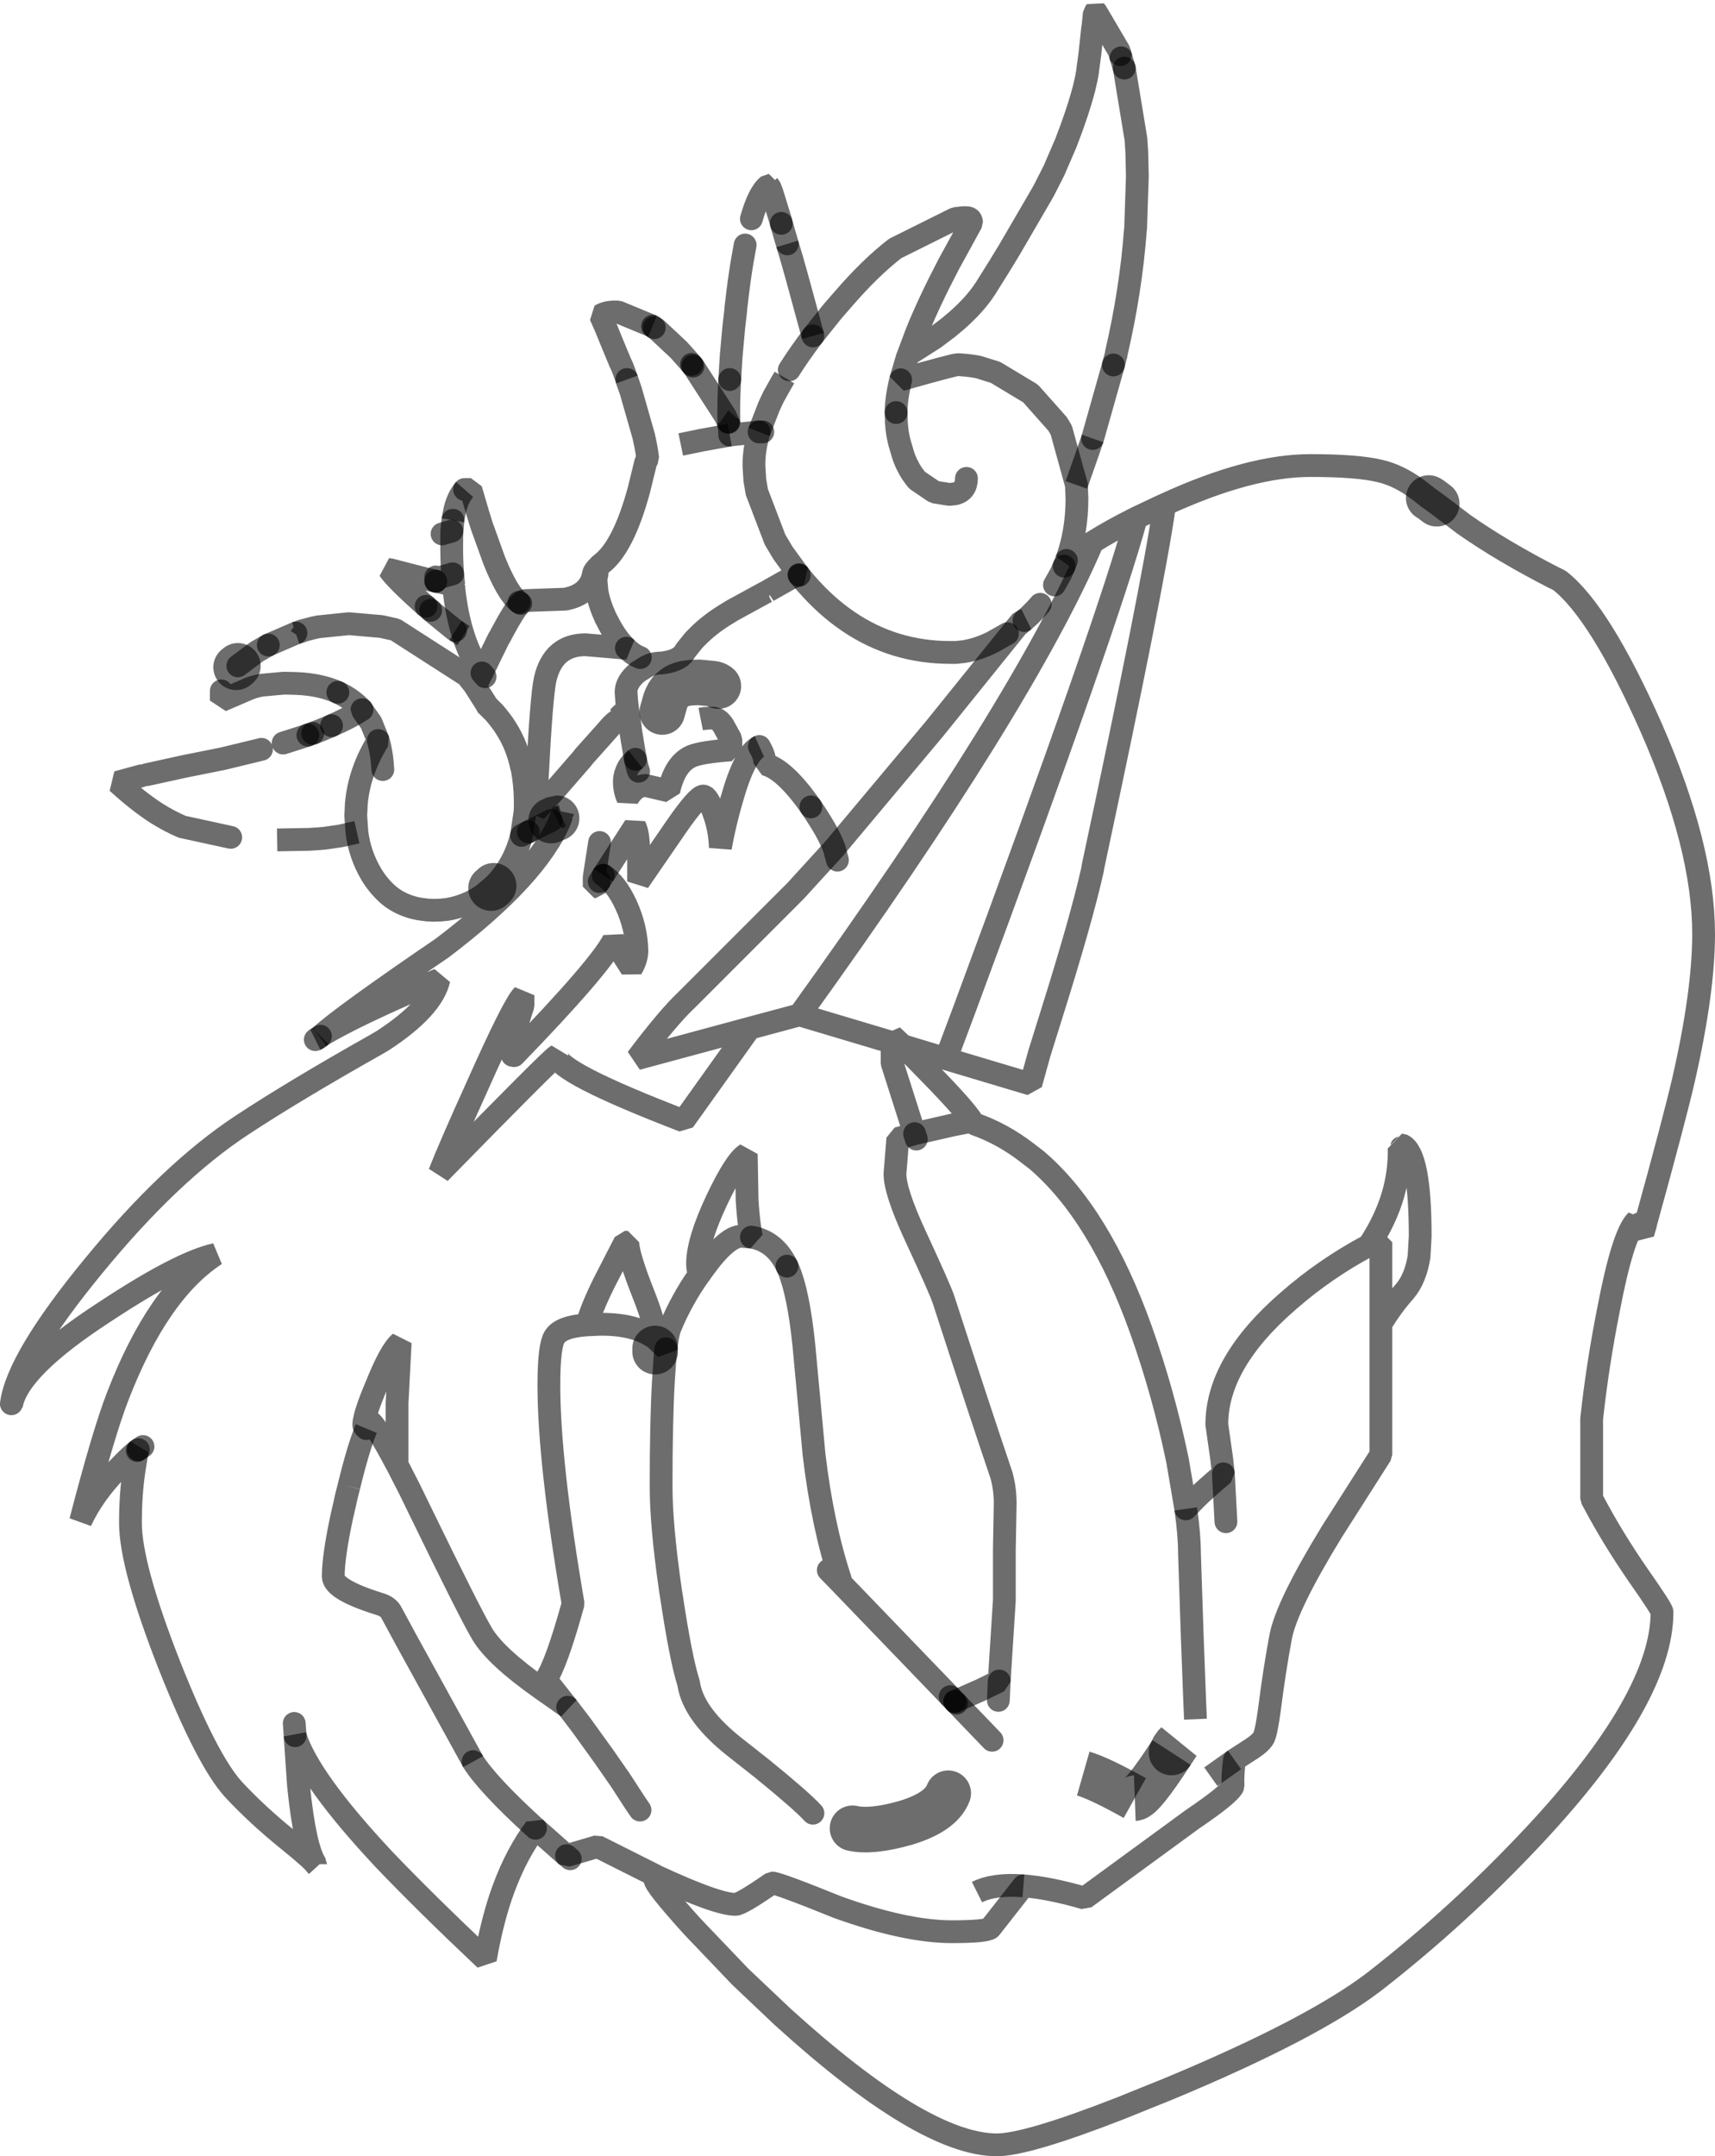 <?xml version="1.0" encoding="UTF-8" standalone="no"?>
<svg xmlns:ffdec="https://www.free-decompiler.com/flash" xmlns:xlink="http://www.w3.org/1999/xlink" ffdec:objectType="shape" height="378.4px" width="301.05px" xmlns="http://www.w3.org/2000/svg">
  <g transform="matrix(1.0, 0.0, 0.0, 1.0, -40.3, 51.0)">
    <path d="M158.95 69.55 Q159.95 68.95 161.6 68.8 L163.0 68.75 165.6 69.0 Q166.15 69.15 166.4 69.4 M156.55 73.95 L157.1 72.0 Q157.55 70.75 158.15 70.2 L158.55 69.85 M137.05 93.0 L137.95 92.6 138.0 92.6 M155.3 185.65 L155.3 186.2 M206.75 263.7 Q205.45 267.05 199.25 268.9 193.3 270.6 189.95 269.85" fill="none" stroke="#000000" stroke-linecap="round" stroke-linejoin="bevel" stroke-opacity="0.573" stroke-width="8.0"/>
    <path d="M82.05 65.85 L81.75 66.1" fill="none" stroke="#000000" stroke-linecap="round" stroke-linejoin="bevel" stroke-opacity="0.573" stroke-width="8.0"/>
    <path d="M172.2 -12.6 Q173.5 -17.15 175.15 -18.45 L175.3 -18.45 175.3 -18.35 175.4 -18.25 175.8 -17.25 177.2 -12.7 177.35 -12.25 177.45 -11.8 M168.25 23.1 Q168.15 19.9 168.4 15.6 M161.7 12.95 L161.15 12.3 159.45 10.4 155.55 6.75 155.15 6.5 M255.05 207.65 L255.5 216.05 M94.35 78.0 L93.45 78.3 90.0 79.4 M66.05 84.95 L72.65 83.5 79.4 82.15 86.2 80.5 M80.8 95.95 L72.3 94.1 Q70.15 93.2 67.75 91.7 64.5 89.6 60.9 86.3 L65.1 85.15" fill="none" stroke="#000000" stroke-linecap="round" stroke-linejoin="bevel" stroke-opacity="0.573" stroke-width="4.0"/>
    <path d="M177.45 -11.8 L178.5 -8.2 M235.75 13.05 L232.1 25.95 M161.95 13.25 L161.7 12.95 M155.15 6.5 L154.85 6.25 M115.1 55.4 L115.9 56.1 M95.2 77.7 L94.55 77.9 94.35 78.0" fill="none" stroke="#000000" stroke-linecap="round" stroke-linejoin="bevel" stroke-opacity="0.573" stroke-width="4.0"/>
    <path d="M123.35 258.15 L111.6 236.8 108.95 231.9 Q108.4 230.9 106.8 230.45 98.8 227.95 98.8 225.65 98.8 222.15 100.3 215.15 L100.9 212.55 100.9 212.5 101.05 211.85 101.1 211.6 101.55 209.85" fill="none" stroke="#000000" stroke-linecap="butt" stroke-linejoin="bevel" stroke-opacity="0.573" stroke-width="4.0"/>
    <path d="M237.65 -39.05 L239.7 -26.6 239.85 -24.3 239.95 -20.05 239.65 -11.0 239.6 -10.55 Q238.8 0.05 236.25 11.0 L236.25 11.15 236.1 11.7 235.75 13.05 M168.4 15.6 L168.65 11.5 169.1 6.5 169.45 3.45 169.45 3.4 169.5 2.75 169.55 2.45 Q170.0 -1.6 170.55 -4.9 L171.1 -8.0 M197.6 21.4 L197.65 23.1 Q197.75 25.0 198.2 26.7 L198.85 28.9 199.1 29.6 199.3 30.05 199.35 30.2 199.6 30.7 200.0 31.45 200.4 32.1 201.25 33.25 204.35 35.35 206.85 35.75 206.95 35.75 207.1 35.75 208.0 35.65 Q209.95 35.15 209.95 32.95 M227.1 48.35 L226.5 49.7 225.8 50.95 225.4 51.65 M180.6 49.95 L181.8 51.4 181.9 51.5 Q185.3 55.4 189.2 58.05 197.2 63.5 207.15 63.5 L208.1 63.5 209.5 63.35 Q212.0 62.95 214.5 61.7 L217.15 60.2 M182.65 90.6 Q178.0 83.95 174.55 83.1 174.65 81.8 173.6 80.0 M178.45 171.2 L178.7 171.75 Q180.45 175.85 181.4 184.95 L183.2 204.3 Q184.7 216.8 187.8 226.15 M131.4 54.7 L131.35 54.65 Q129.4 53.2 127.05 47.35 L124.85 41.25 124.2 39.15 122.95 34.9 121.85 34.9 M115.9 56.1 L116.65 56.75 120.1 59.55 120.25 59.65 M98.5 76.35 L96.6 77.15 95.2 77.7 M87.4 62.2 L87.2 62.35 86.95 62.45 85.4 63.35 82.05 65.85 M99.6 70.5 Q96.6 69.15 92.5 68.95 L90.65 68.9 90.25 68.9 90.15 68.9 90.05 68.9 90.0 68.9 86.2 69.25 Q84.55 69.55 83.35 70.15 L79.15 71.95 79.15 70.25 M133.05 95.0 L133.2 94.9 137.05 93.0 M64.6 203.4 L65.4 202.85 M145.5 103.7 L145.45 103.8 144.9 104.6 144.6 104.6 144.6 103.05 144.7 102.3 145.55 96.85 M208.2 247.9 L214.45 254.4 M207.1 246.75 L187.45 226.35 185.7 224.55" fill="none" stroke="#000000" stroke-linecap="round" stroke-linejoin="bevel" stroke-opacity="0.573" stroke-width="4.0"/>
    <path d="M239.5 264.55 Q233.25 261.05 230.45 260.25" fill="none" stroke="#000000" stroke-linecap="butt" stroke-linejoin="bevel" stroke-opacity="0.573" stroke-width="8.0"/>
    <path d="M237.1 -40.85 L237.65 -39.05 M139.75 274.65 L140.4 275.2 M198.4 15.65 Q197.6 18.95 197.6 21.4 M227.5 47.35 L227.1 48.35 M150.25 62.75 Q151.4 63.9 152.7 64.4 M173.55 24.8 L174.2 24.8 M180.55 49.85 L180.6 49.95 M183.0 7.95 Q180.65 11.05 178.85 13.9 M151.85 82.25 Q152.15 83.75 152.4 84.35 M186.75 97.9 Q185.65 94.95 182.65 90.6 M200.85 147.95 L201.15 148.9 M215.7 244.0 L215.55 247.4 M172.2 166.1 Q176.35 166.8 178.45 171.2 M186.75 97.9 L187.3 99.95 M131.7 54.9 L131.4 54.7 M119.6 42.2 L117.9 42.7 M116.8 51.0 L116.8 50.25 M119.75 49.7 L117.9 50.25 M124.9 67.1 L125.45 67.75 M103.85 73.55 Q101.6 75.0 98.5 76.35 M92.25 60.1 L87.4 62.2 M103.85 73.55 Q102.1 71.65 99.6 70.5 M131.85 95.6 L133.05 95.0 M64.4 203.55 L64.6 203.4 M146.2 102.6 L145.5 103.7 M207.9 247.6 L208.2 247.9" fill="none" stroke="#000000" stroke-linecap="round" stroke-linejoin="bevel" stroke-opacity="0.573" stroke-width="4.0"/>
    <path d="M178.5 -8.2 L179.35 -5.35 180.25 -2.15 182.5 6.1 183.0 7.95 M232.1 25.95 L231.8 26.8 231.2 28.55 229.25 34.1 M159.8 27.0 L163.45 26.25 168.4 25.35 M154.85 6.25 L148.8 3.75 148.7 3.75 148.6 3.75 148.45 3.75 148.35 3.75 148.2 3.75 Q146.7 3.75 145.7 4.35 L146.65 6.5 147.65 8.95 149.1 12.45 149.6 13.55 150.35 15.6 M178.0 15.25 L177.5 16.1 176.1 18.6 176.05 18.7 175.3 20.3 173.55 24.8 M173.6 80.0 Q171.05 81.15 168.75 89.3 167.55 93.4 166.75 97.75 166.65 94.4 165.5 91.4 164.5 88.7 163.75 88.7 162.75 88.7 159.0 94.1 L152.4 103.7 152.4 98.05 Q152.35 95.2 151.75 94.0 L146.2 102.6 M163.3 75.2 L163.8 75.1 165.15 75.0 165.65 75.05 Q166.4 75.2 166.95 75.9 L167.25 76.3 168.6 78.75 168.6 80.6 Q163.75 80.95 161.85 81.65 158.8 82.85 157.7 87.8 L153.65 86.85 Q151.8 86.85 150.5 89.05 149.9 87.75 149.9 86.2 149.9 85.3 150.2 84.55 150.65 83.2 151.85 82.25 M250.15 250.7 L250.0 247.1 249.6 236.55 249.1 221.6 Q249.1 218.4 248.45 213.8 M101.55 209.85 Q103.2 203.05 104.6 199.7 M121.85 34.9 Q120.75 36.15 120.2 38.25 L120.1 38.65 119.8 40.3 M120.25 59.65 L121.65 60.55 M88.95 96.4 L94.55 96.3 96.1 96.2 97.3 96.1 100.05 95.7 102.95 95.05 M138.0 92.6 L138.4 92.4 138.85 92.2 M95.65 131.45 L96.25 131.15 96.55 130.85 M252.85 260.8 L257.0 257.85 M211.8 281.05 Q214.8 279.55 219.95 279.95" fill="none" stroke="#000000" stroke-linecap="butt" stroke-linejoin="bevel" stroke-opacity="0.573" stroke-width="4.0"/>
    <path d="M183.0 7.95 L186.15 4.0 186.65 3.4 188.35 1.45 Q193.1 -4.05 197.45 -7.4 L208.0 -12.65 209.4 -12.8 209.8 -12.8 209.95 -12.8 Q210.8 -12.8 210.85 -11.95 L206.85 -4.65 Q203.4 1.95 201.25 7.25 L199.75 11.25 204.3 8.35 206.7 6.55 208.25 5.25 Q211.5 2.4 213.3 -0.4 L215.65 -4.15 217.45 -7.1 223.1 -16.8 223.55 -17.6 224.85 -20.15 225.3 -21.05 225.35 -21.15 227.4 -25.9 Q229.45 -31.15 230.6 -35.5 L231.0 -37.25 231.15 -38.1 231.2 -38.4 231.3 -39.2 231.6 -41.4 231.8 -43.25 232.1 -46.05 232.15 -46.25 232.4 -48.7 232.65 -49.0 232.7 -48.95 236.7 -42.15 236.95 -41.45 237.1 -40.85 236.95 -41.4 236.95 -41.45 M229.25 34.1 L229.35 36.45 Q229.35 42.4 227.5 47.35 229.35 45.85 231.95 44.25 L232.05 44.2 232.1 44.15 Q235.35 42.1 239.75 39.9 L243.55 38.1 244.75 37.55 Q259.65 30.7 270.3 30.7 278.6 30.7 282.5 31.65 285.8 32.4 289.1 34.85 L289.95 35.5 291.1 36.4 291.25 36.5 292.5 37.4 297.25 41.0 Q303.85 45.65 313.2 50.45 L313.25 50.45 314.1 50.9 Q321.2 56.5 330.15 76.7 339.35 97.65 339.35 112.9 339.35 123.05 335.85 138.4 334.3 145.15 329.15 163.8 L329.15 163.9 328.7 165.45 Q328.1 164.85 328.15 163.75 L327.6 163.35 327.6 163.25 327.6 163.2 327.5 163.3 Q325.15 165.75 322.65 178.85 320.7 188.7 319.7 198.0 L319.7 212.0 319.95 212.45 Q323.35 218.9 327.95 225.55 332.05 231.4 332.05 231.9 332.05 247.05 309.6 271.1 296.4 285.2 281.55 296.75 270.7 305.05 245.5 315.55 L236.95 319.0 Q220.55 325.4 215.3 325.4 202.4 325.4 177.7 302.95 L170.3 295.95 161.8 287.05 Q155.25 279.8 155.25 278.8 L155.4 278.2 155.35 278.15 145.2 273.05 139.75 274.65 139.5 274.45 134.3 269.85 133.5 270.95 Q130.35 275.55 128.2 281.85 126.55 286.8 125.5 292.85 114.7 282.65 107.65 275.25 94.5 261.2 92.1 253.6 L92.7 262.35 Q93.8 273.25 95.7 276.1 L95.7 276.15 95.95 276.45 95.65 276.15 Q95.15 275.35 90.7 271.75 85.45 267.5 81.3 263.05 76.65 257.95 70.0 241.15 63.2 223.8 63.2 216.25 63.2 211.2 63.85 206.9 L64.4 203.55 Q63.2 204.45 61.15 206.6 56.75 211.05 54.45 215.95 58.5 200.35 61.0 193.95 68.05 175.75 78.15 169.15 71.9 170.5 58.65 179.25 43.7 188.95 42.35 195.4 L42.3 195.35 42.3 195.7 42.35 195.4 M236.7 -42.15 L236.95 -41.4 M329.15 163.9 L328.15 163.75 M239.75 39.9 Q234.95 57.75 209.7 125.85 L206.35 134.8 221.25 139.25 222.75 133.85 225.0 126.65 Q230.15 110.25 232.05 101.75 L232.2 100.9 Q242.65 52.05 244.65 38.15 L244.75 37.55 M229.25 34.1 L226.6 24.5 225.95 23.4 221.2 18.05 215.05 14.35 212.0 13.4 210.75 13.2 209.9 13.1 208.65 13.0 208.55 13.0 208.4 13.0 Q207.75 13.0 198.4 15.65 L198.8 14.3 199.55 11.75 199.75 11.25 M232.05 44.2 L232.0 44.35 232.1 44.15 M168.4 25.35 L168.4 25.3 168.3 23.65 168.1 23.1 168.25 23.1 168.3 23.65 M150.35 15.6 L151.0 17.5 153.3 25.55 153.65 27.2 153.85 28.35 154.0 29.45 153.65 30.1 152.45 35.0 Q149.7 45.1 145.8 48.0 L145.3 48.5 145.1 48.7 145.1 49.7 144.9 50.65 145.1 52.85 Q145.5 55.0 146.6 57.4 L147.2 58.55 Q148.6 61.2 150.2 62.7 L150.25 62.75 150.1 62.75 143.1 62.15 Q137.4 62.15 136.0 68.2 135.35 71.05 134.6 85.7 L134.55 86.8 134.5 87.4 134.5 88.05 134.45 88.75 134.45 89.0 134.35 91.2 134.35 91.3 134.45 91.2 137.15 88.3 142.15 82.55 142.5 82.15 142.8 81.75 146.55 77.55 147.7 76.25 Q148.7 75.25 149.25 75.3 L149.25 75.0 148.85 74.9 148.9 74.85 148.95 74.85 149.25 74.5 149.55 74.25 150.2 73.55 150.35 73.45 150.45 73.3 150.65 74.6 150.95 76.7 151.0 77.25 151.2 78.45 151.35 79.35 151.65 81.15 151.75 81.75 151.8 82.0 151.85 82.25 M173.55 24.8 Q172.65 27.8 172.65 30.4 L172.65 30.8 172.8 33.25 173.1 35.0 173.1 35.2 176.35 43.7 177.75 46.05 180.15 49.35 180.55 49.85 180.35 49.95 179.2 50.4 175.3 52.6 175.0 52.8 175.15 52.85 174.85 52.85 170.0 55.5 168.9 56.1 167.35 57.05 Q164.6 58.8 162.7 60.75 L162.1 61.35 161.1 62.6 160.7 63.1 160.2 63.85 159.75 64.25 Q158.6 65.1 156.45 65.35 L155.65 65.4 Q154.7 65.5 153.75 66.0 L152.25 66.95 Q150.2 68.65 150.2 70.45 L150.3 71.9 150.45 73.3 M173.55 24.8 L168.75 25.3 168.4 25.35 M146.2 102.6 Q148.45 104.05 150.15 107.7 152.05 111.8 152.1 115.95 152.05 117.45 151.15 118.95 L148.0 114.0 Q145.65 118.65 130.55 134.25 L130.25 134.25 130.25 134.2 Q130.25 130.9 132.1 125.5 L132.1 123.65 Q130.45 125.3 124.1 139.55 119.25 150.25 117.45 154.85 137.1 134.75 138.05 134.25 138.05 137.15 160.3 145.7 L171.9 129.45 152.1 134.8 Q157.6 127.5 160.85 124.45 L179.95 105.35 186.75 97.9 204.3 76.95 218.85 58.9 219.6 58.0 220.05 57.9 218.85 58.9 M248.45 213.8 L247.0 205.3 Q244.55 193.5 240.6 182.4 233.35 162.1 222.35 152.65 L220.6 151.3 Q216.2 147.9 211.25 146.2 L210.95 145.75 207.65 146.4 200.85 147.95 197.9 148.8 197.4 155.0 Q197.4 158.1 200.9 165.7 205.4 175.4 205.95 177.15 212.45 197.15 216.1 207.9 216.75 210.25 216.75 212.85 L216.6 221.05 216.6 229.9 215.7 244.0 212.45 245.6 207.9 247.6 M210.95 145.75 Q209.6 143.6 203.65 137.5 L198.75 132.5 196.9 130.75 196.9 131.95 196.9 135.55 200.85 147.95 M196.9 131.95 L180.65 127.1 171.9 129.45 M104.6 199.7 Q104.1 199.3 104.15 199.0 104.25 197.15 106.4 192.1 108.85 186.0 110.55 184.6 L110.0 195.25 110.0 206.05 112.15 210.25 114.1 214.25 Q122.85 232.25 124.95 235.75 127.3 239.7 135.4 245.4 L139.95 248.6 136.1 243.75 Q137.95 241.1 140.9 230.45 136.65 205.6 136.65 192.05 136.65 185.05 137.7 183.55 138.85 181.8 143.35 181.5 144.0 178.85 146.35 174.1 L150.0 167.0 150.5 167.0 Q150.5 169.2 153.4 176.5 155.3 181.3 155.45 184.0 L157.2 185.7 Q157.5 183.0 157.95 181.95 158.9 179.6 160.2 177.25 161.45 174.95 163.05 172.7 L163.15 172.6 162.9 172.0 Q162.75 171.45 162.75 170.75 162.75 166.75 166.15 159.55 169.4 152.7 171.3 151.55 L171.45 159.7 Q171.7 163.7 172.2 166.1 L170.45 165.95 Q167.9 165.95 163.7 171.8 L163.15 172.6 M198.75 132.5 L206.35 134.8 M280.6 167.55 L281.6 167.0 282.7 167.0 282.7 181.35 Q284.55 178.25 286.9 175.6 288.8 173.35 289.4 169.5 L289.6 165.95 Q289.6 151.45 286.45 149.95 L286.4 149.95 286.4 150.0 Q286.4 150.5 285.9 150.5 286.1 158.8 281.15 166.7 L280.6 167.55 Q272.9 171.65 266.45 177.3 253.9 188.15 253.9 199.0 L254.75 204.95 255.05 207.65 Q251.75 210.45 250.3 211.9 L248.45 213.8 M180.65 127.1 Q219.9 72.6 232.0 44.35 M150.35 15.6 L150.4 15.85 150.9 17.25 151.0 17.5 M119.8 40.3 L119.65 42.2 119.6 43.05 119.6 43.9 Q119.55 46.95 119.75 49.7 L119.95 51.7 120.15 51.75 119.95 52.1 Q120.45 56.85 121.65 60.55 122.9 64.5 124.9 67.1 L127.8 61.15 128.1 60.65 128.55 59.8 Q130.55 56.05 131.65 54.9 L131.7 54.9 Q132.15 54.4 132.45 54.4 L139.5 54.15 Q143.25 53.45 144.25 50.6 L144.3 50.5 144.5 49.6 Q144.55 49.3 145.1 48.7 M145.8 48.0 L145.75 48.0 145.3 48.5 M119.95 52.1 L119.95 51.7 117.95 51.25 116.8 51.0 M119.8 40.3 L119.6 42.2 119.65 42.2 M119.6 43.05 L119.6 42.2 M94.3 59.45 L93.35 59.7 93.35 59.75 Q93.8 59.55 94.3 59.45 L95.25 59.2 96.2 59.0 101.55 58.45 107.25 58.95 109.7 59.5 122.3 67.6 122.5 67.85 122.75 68.2 123.5 69.15 123.7 69.45 123.8 69.25 124.9 67.1 M102.95 95.05 L102.75 92.15 102.85 90.05 Q103.35 84.35 106.7 78.95 L105.45 75.85 103.85 73.6 103.85 73.55 M93.35 59.7 L92.25 60.1 93.35 59.75 M125.8 72.8 L125.6 72.45 125.45 72.5 125.8 72.8 126.95 73.95 127.05 74.05 127.6 74.7 128.6 76.0 129.15 76.85 Q131.1 79.9 131.9 83.8 L131.95 83.9 Q132.45 86.5 132.5 89.45 L132.5 89.65 132.5 90.7 132.5 90.8 132.45 91.6 131.85 95.6 Q130.65 100.5 127.45 103.95 L127.2 104.2 127.05 104.3 126.95 104.45 126.5 104.85 125.05 106.05 125.0 106.1 Q122.15 108.05 118.75 108.6 L118.15 108.65 117.8 108.7 116.45 108.75 115.3 108.7 113.8 108.5 Q111.2 108.0 109.2 106.6 L108.55 106.1 Q106.85 104.65 105.55 102.55 103.45 99.05 102.95 95.05 M138.85 92.2 L139.0 91.85 139.0 92.15 138.85 92.2 138.6 92.95 Q134.5 102.8 117.95 115.35 100.35 127.35 96.55 130.85 102.25 127.3 117.35 120.9 116.2 125.95 107.45 131.65 L106.5 132.2 106.25 132.35 Q92.05 140.35 82.85 146.4 70.2 154.7 56.65 171.25 43.3 187.5 42.3 195.35 M123.7 69.45 L125.6 72.45 M130.55 134.25 L130.25 134.2 M155.45 184.0 Q152.0 181.35 145.7 181.4 L143.35 181.5 M110.0 206.05 L109.8 205.7 Q106.6 199.65 105.4 198.55 L105.2 198.45 104.85 199.2 104.8 199.3 104.65 199.65 104.6 199.7 M257.0 257.85 L257.45 257.55 259.55 256.2 Q259.65 256.1 259.8 256.05 261.7 254.8 262.15 253.9 262.6 252.95 263.15 248.9 264.0 242.15 265.1 236.3 266.1 230.85 274.1 217.8 L282.7 204.3 282.7 181.35 M219.95 279.95 Q224.5 280.3 230.7 282.1 L249.65 268.25 Q256.15 263.85 256.75 262.45 256.65 260.45 257.0 257.85 M155.4 278.2 Q166.15 283.2 169.4 283.2 170.4 283.2 175.8 279.45 176.85 279.45 187.35 283.7 199.15 287.95 207.25 288.0 213.45 288.0 214.15 287.35 L219.95 279.95" fill="none" stroke="#000000" stroke-linecap="round" stroke-linejoin="bevel" stroke-opacity="0.573" stroke-width="4.0"/>
    <path d="M168.1 23.1 L167.65 22.05 162.2 13.6 162.1 13.45 161.95 13.25 M220.05 57.9 L220.95 57.1 221.45 56.6 222.15 55.9 222.9 55.05 M116.8 51.0 L115.05 50.6 108.65 48.95 108.6 48.95 Q109.7 50.6 114.95 55.3 L115.1 55.4 M106.7 78.95 Q107.35 81.2 107.5 84.05 M96.55 130.85 L95.65 131.45 M157.2 185.7 L157.05 186.95 156.75 191.45 Q156.35 198.35 156.35 209.9 156.35 216.7 158.0 228.15 L158.15 229.05 Q159.8 240.05 161.15 244.3 L161.35 245.3 Q162.55 250.25 169.15 255.5 L174.1 259.4 Q181.1 265.1 183.0 267.2 M92.1 253.6 L92.1 253.5 91.95 251.45 M134.3 269.85 Q125.95 262.25 123.35 258.15 M139.95 248.6 L142.35 251.75 146.35 257.3 149.2 261.4 151.7 265.25 152.65 266.65 M207.9 247.6 L207.1 246.75" fill="none" stroke="#000000" stroke-linecap="round" stroke-linejoin="bevel" stroke-opacity="0.573" stroke-width="4.0"/>
    <path d="M291.1 36.4 L291.3 36.5 292.5 37.4 M126.95 104.45 L126.75 104.65 126.5 104.85 M245.95 256.55 L246.45 255.5 247.0 254.95 245.95 256.55" fill="none" stroke="#000000" stroke-linecap="round" stroke-linejoin="bevel" stroke-opacity="0.573" stroke-width="8.0"/>
    <path d="M239.5 264.55 Q240.8 264.5 245.95 256.55" fill="none" stroke="#000000" stroke-linecap="butt" stroke-linejoin="bevel" stroke-opacity="0.573" stroke-width="8.0"/>
  </g>
</svg>
